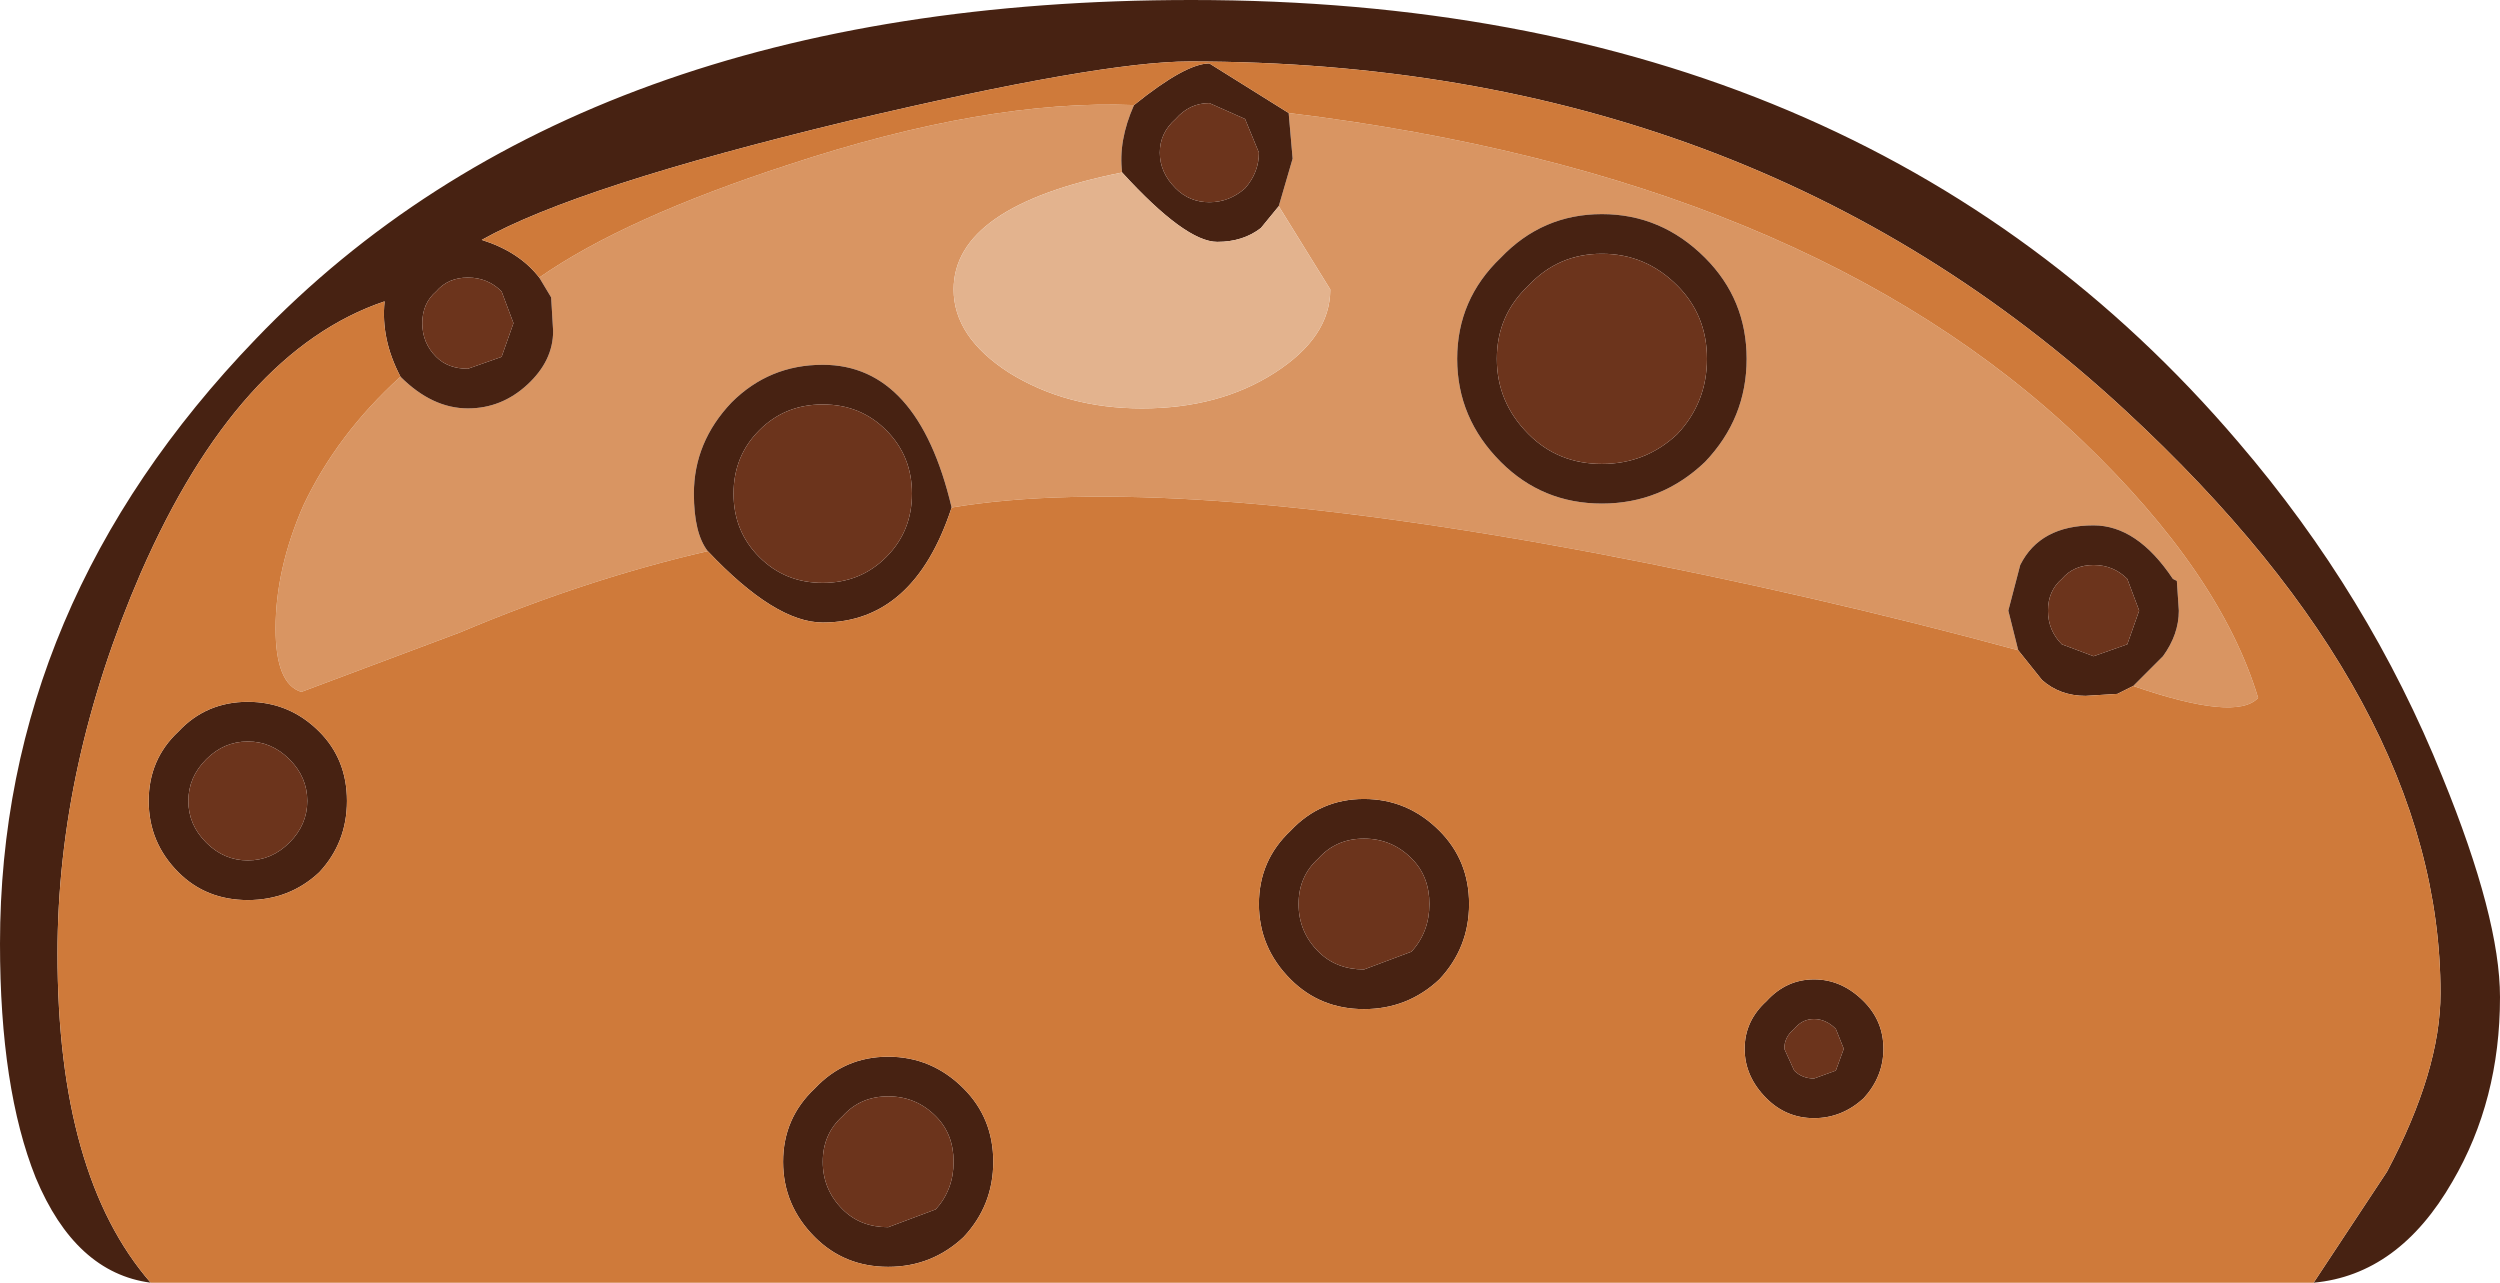 <?xml version="1.0" encoding="UTF-8" standalone="no"?>
<svg xmlns:ffdec="https://www.free-decompiler.com/flash" xmlns:xlink="http://www.w3.org/1999/xlink" ffdec:objectType="shape" height="32.35px" width="63.05px" xmlns="http://www.w3.org/2000/svg">
  <g transform="matrix(1.0, 0.0, 0.0, 1.0, 3.65, 8.45)">
    <path d="M9.95 -1.45 Q12.1 -2.95 16.25 -4.3 21.25 -5.95 24.95 -5.8 24.55 -4.9 24.65 -4.1 20.4 -3.25 20.4 -1.15 20.4 0.05 21.8 0.95 23.25 1.85 25.15 1.85 27.1 1.85 28.5 0.95 29.9 0.05 29.9 -1.15 L28.6 -3.25 28.95 -4.45 28.85 -5.6 Q41.9 -4.0 48.85 2.65 52.35 6.0 53.3 9.15 52.75 9.75 50.15 8.85 L50.9 8.1 Q51.3 7.55 51.3 6.95 L51.25 6.2 51.15 6.15 Q50.25 4.8 49.15 4.8 47.8 4.8 47.3 5.8 L47.0 6.95 47.25 7.95 Q42.1 6.55 36.6 5.5 25.7 3.45 20.35 4.35 19.5 0.75 17.1 0.75 15.75 0.75 14.8 1.7 13.85 2.7 13.85 4.0 13.85 5.0 14.2 5.45 11.15 6.15 7.95 7.5 L3.95 9.0 Q3.3 8.8 3.3 7.4 3.3 5.9 4.0 4.3 4.85 2.5 6.45 1.05 7.25 1.85 8.15 1.85 9.0 1.85 9.65 1.25 10.3 0.65 10.3 -0.1 L10.25 -0.95 9.95 -1.45 M36.75 -3.05 Q35.25 -3.05 34.2 -1.95 33.1 -0.9 33.1 0.6 33.1 2.1 34.2 3.2 35.25 4.25 36.75 4.25 38.25 4.25 39.35 3.2 40.4 2.1 40.4 0.6 40.4 -0.9 39.35 -1.95 38.25 -3.05 36.75 -3.05" fill="#d99562" fill-rule="evenodd" stroke="none"/>
    <path d="M7.0 -0.3 Q7.0 0.2 7.35 0.55 7.65 0.85 8.15 0.85 L9.0 0.55 9.3 -0.3 9.0 -1.1 Q8.65 -1.45 8.15 -1.45 7.65 -1.45 7.35 -1.1 7.0 -0.8 7.0 -0.3 M54.7 23.9 L56.55 21.1 Q57.9 18.55 57.9 16.6 57.9 9.25 49.95 1.9 40.45 -6.9 26.35 -6.9 24.1 -6.9 17.75 -5.4 10.9 -3.75 8.5 -2.4 9.45 -2.1 9.95 -1.45 L10.25 -0.95 10.3 -0.1 Q10.3 0.65 9.65 1.25 9.0 1.85 8.15 1.85 7.25 1.85 6.45 1.05 5.95 0.1 6.05 -0.85 2.35 0.4 -0.1 6.0 -2.2 10.85 -2.2 15.6 -2.2 21.2 0.15 23.9 -1.75 23.65 -2.75 21.25 -3.65 19.0 -3.65 15.35 -3.65 6.8 2.8 0.1 11.0 -8.45 26.4 -8.45 43.3 -8.45 52.8 2.7 56.1 6.55 57.95 11.15 59.4 14.7 59.4 16.7 59.4 19.3 58.2 21.35 56.85 23.7 54.7 23.9 M24.95 -5.8 Q26.25 -6.85 26.85 -6.85 L28.85 -5.6 28.95 -4.45 28.6 -3.25 28.15 -2.7 Q27.7 -2.35 27.05 -2.35 26.25 -2.35 24.65 -4.1 24.55 -4.9 24.95 -5.8 M50.15 8.85 L49.75 9.05 48.95 9.1 Q48.3 9.1 47.85 8.7 L47.25 7.95 47.0 6.95 47.3 5.8 Q47.8 4.8 49.15 4.8 50.25 4.8 51.15 6.15 L51.25 6.2 51.3 6.95 Q51.3 7.55 50.9 8.1 L50.15 8.85 M20.35 4.35 Q19.4 7.25 17.1 7.25 15.9 7.25 14.2 5.45 13.85 5.0 13.85 4.0 13.85 2.7 14.8 1.7 15.75 0.75 17.1 0.75 19.5 0.75 20.35 4.35 M26.85 -5.85 Q26.35 -5.85 26.0 -5.45 25.6 -5.1 25.6 -4.6 25.6 -4.1 26.0 -3.7 26.35 -3.35 26.85 -3.35 27.35 -3.35 27.75 -3.7 28.1 -4.1 28.1 -4.6 L27.75 -5.45 26.85 -5.85 M36.75 -3.05 Q38.25 -3.05 39.35 -1.95 40.4 -0.9 40.4 0.6 40.4 2.1 39.35 3.2 38.25 4.25 36.75 4.25 35.25 4.25 34.2 3.2 33.1 2.1 33.1 0.6 33.1 -0.9 34.2 -1.95 35.25 -3.05 36.75 -3.05 M36.75 -2.05 Q35.65 -2.05 34.9 -1.25 34.1 -0.5 34.1 0.6 34.1 1.7 34.9 2.5 35.65 3.25 36.75 3.25 37.85 3.25 38.65 2.5 39.4 1.7 39.4 0.6 39.4 -0.5 38.65 -1.25 37.85 -2.05 36.75 -2.05 M49.15 5.8 Q48.65 5.8 48.35 6.15 48.0 6.45 48.0 6.95 48.0 7.45 48.35 7.8 L49.15 8.1 50.0 7.8 50.3 6.95 50.0 6.15 Q49.65 5.8 49.15 5.8 M41.35 18.0 L41.6 18.55 Q41.8 18.75 42.1 18.75 L42.65 18.55 42.85 18.0 42.65 17.5 Q42.4 17.25 42.1 17.25 41.8 17.25 41.6 17.5 41.35 17.7 41.35 18.0 M42.1 16.25 Q42.8 16.25 43.35 16.8 43.85 17.3 43.85 18.0 43.85 18.7 43.35 19.25 42.8 19.75 42.1 19.75 41.4 19.75 40.9 19.25 40.35 18.7 40.35 18.0 40.35 17.3 40.9 16.8 41.4 16.25 42.1 16.25 M29.1 14.35 Q29.1 15.05 29.6 15.55 30.05 16.0 30.75 16.0 L31.95 15.55 Q32.4 15.05 32.4 14.35 32.4 13.65 31.95 13.2 31.45 12.7 30.75 12.7 30.05 12.7 29.6 13.2 29.1 13.65 29.1 14.35 M28.1 14.35 Q28.1 13.25 28.9 12.5 29.65 11.7 30.75 11.7 31.85 11.7 32.65 12.5 33.4 13.25 33.4 14.35 33.4 15.45 32.65 16.25 31.85 17.0 30.75 17.0 29.65 17.0 28.9 16.25 28.1 15.45 28.1 14.35 M20.65 22.75 Q19.85 23.5 18.75 23.5 17.65 23.5 16.9 22.75 16.1 21.95 16.1 20.85 16.1 19.75 16.9 19.0 17.65 18.2 18.75 18.2 19.85 18.2 20.65 19.0 21.4 19.75 21.4 20.85 21.4 21.95 20.65 22.75 M15.5 2.4 Q14.85 3.05 14.85 4.0 14.85 4.95 15.5 5.6 16.15 6.25 17.1 6.25 18.05 6.25 18.7 5.6 19.35 4.95 19.35 4.0 19.35 3.05 18.7 2.4 18.05 1.75 17.1 1.75 16.15 1.75 15.5 2.4 M0.85 10.0 Q1.55 9.25 2.6 9.25 3.65 9.25 4.4 10.0 5.1 10.7 5.1 11.75 5.1 12.8 4.4 13.55 3.65 14.25 2.6 14.25 1.55 14.25 0.85 13.55 0.1 12.8 0.1 11.75 0.1 10.7 0.85 10.0 M1.1 11.75 Q1.1 12.35 1.55 12.8 2.0 13.25 2.6 13.25 3.2 13.25 3.65 12.8 4.1 12.35 4.1 11.75 4.1 11.15 3.65 10.7 3.2 10.25 2.6 10.25 2.0 10.25 1.55 10.7 1.1 11.15 1.1 11.75 M18.75 19.2 Q18.05 19.2 17.6 19.7 17.1 20.15 17.1 20.85 17.1 21.55 17.6 22.05 18.05 22.5 18.75 22.5 L19.95 22.05 Q20.4 21.55 20.4 20.85 20.4 20.15 19.95 19.7 19.45 19.2 18.75 19.2" fill="#472212" fill-rule="evenodd" stroke="none"/>
    <path d="M7.0 -0.3 Q7.0 -0.8 7.35 -1.1 7.65 -1.45 8.15 -1.45 8.65 -1.45 9.0 -1.1 L9.3 -0.3 9.0 0.55 8.15 0.85 Q7.65 0.85 7.35 0.55 7.0 0.2 7.0 -0.3 M26.85 -5.85 L27.75 -5.45 28.1 -4.6 Q28.1 -4.1 27.75 -3.7 27.35 -3.35 26.85 -3.35 26.35 -3.35 26.0 -3.7 25.6 -4.1 25.6 -4.6 25.6 -5.1 26.0 -5.45 26.35 -5.85 26.85 -5.85 M36.75 -2.05 Q37.85 -2.05 38.65 -1.25 39.4 -0.5 39.4 0.6 39.4 1.7 38.65 2.5 37.85 3.25 36.75 3.25 35.65 3.25 34.9 2.5 34.1 1.7 34.1 0.6 34.1 -0.5 34.9 -1.25 35.65 -2.05 36.75 -2.05 M41.35 18.0 Q41.35 17.7 41.6 17.5 41.8 17.25 42.1 17.25 42.4 17.25 42.65 17.5 L42.85 18.0 42.65 18.55 42.1 18.75 Q41.8 18.75 41.6 18.55 L41.35 18.0 M49.15 5.8 Q49.65 5.8 50.0 6.15 L50.3 6.95 50.0 7.8 49.15 8.1 48.35 7.8 Q48.0 7.45 48.0 6.95 48.0 6.45 48.35 6.15 48.65 5.8 49.15 5.8 M29.1 14.35 Q29.1 13.65 29.6 13.2 30.05 12.7 30.75 12.7 31.45 12.7 31.95 13.2 32.4 13.65 32.4 14.35 32.4 15.05 31.95 15.55 L30.75 16.0 Q30.05 16.0 29.6 15.55 29.1 15.05 29.1 14.35 M15.5 2.4 Q16.15 1.75 17.1 1.75 18.05 1.75 18.7 2.4 19.35 3.05 19.35 4.0 19.35 4.95 18.7 5.6 18.05 6.25 17.1 6.25 16.15 6.25 15.5 5.6 14.85 4.95 14.85 4.0 14.85 3.05 15.5 2.4 M18.75 19.2 Q19.45 19.2 19.95 19.7 20.4 20.15 20.4 20.85 20.4 21.55 19.95 22.05 L18.75 22.5 Q18.05 22.5 17.6 22.05 17.1 21.55 17.1 20.85 17.1 20.15 17.6 19.7 18.05 19.2 18.75 19.2 M1.1 11.75 Q1.1 11.15 1.55 10.7 2.0 10.25 2.6 10.25 3.2 10.25 3.65 10.7 4.1 11.15 4.1 11.75 4.1 12.35 3.65 12.8 3.2 13.25 2.6 13.25 2.0 13.25 1.55 12.8 1.1 12.35 1.1 11.75" fill="#6c341c" fill-rule="evenodd" stroke="none"/>
    <path d="M9.95 -1.45 Q9.45 -2.1 8.5 -2.4 10.9 -3.75 17.75 -5.4 24.1 -6.9 26.35 -6.9 40.45 -6.9 49.95 1.9 57.9 9.25 57.9 16.6 57.9 18.55 56.55 21.1 L54.7 23.9 0.15 23.9 Q-2.2 21.2 -2.2 15.6 -2.2 10.85 -0.1 6.0 2.35 0.4 6.05 -0.85 5.95 0.1 6.45 1.05 4.85 2.5 4.0 4.3 3.3 5.9 3.3 7.4 3.3 8.8 3.95 9.0 L7.95 7.5 Q11.15 6.15 14.2 5.45 15.9 7.25 17.1 7.25 19.4 7.25 20.35 4.35 25.7 3.45 36.6 5.5 42.1 6.55 47.25 7.95 L47.85 8.7 Q48.3 9.1 48.95 9.1 L49.75 9.05 50.15 8.85 Q52.75 9.75 53.3 9.15 52.35 6.0 48.85 2.65 41.9 -4.0 28.85 -5.6 L26.85 -6.85 Q26.25 -6.85 24.95 -5.8 21.25 -5.95 16.25 -4.3 12.1 -2.95 9.95 -1.45 M42.1 16.25 Q41.4 16.25 40.9 16.8 40.35 17.3 40.35 18.0 40.35 18.7 40.9 19.25 41.4 19.75 42.1 19.75 42.8 19.75 43.35 19.25 43.85 18.7 43.85 18.0 43.85 17.3 43.35 16.8 42.8 16.25 42.1 16.25 M20.65 22.75 Q21.4 21.95 21.4 20.85 21.4 19.75 20.65 19.0 19.85 18.2 18.75 18.2 17.65 18.2 16.9 19.0 16.1 19.75 16.1 20.85 16.1 21.95 16.9 22.75 17.65 23.5 18.75 23.5 19.85 23.5 20.65 22.75 M28.1 14.35 Q28.1 15.45 28.9 16.25 29.65 17.0 30.75 17.0 31.85 17.0 32.65 16.25 33.4 15.45 33.4 14.35 33.4 13.25 32.65 12.5 31.85 11.7 30.75 11.7 29.65 11.7 28.9 12.5 28.1 13.25 28.1 14.35 M0.85 10.0 Q0.1 10.7 0.1 11.75 0.1 12.8 0.85 13.55 1.55 14.25 2.6 14.25 3.65 14.25 4.4 13.55 5.1 12.8 5.1 11.75 5.1 10.7 4.4 10.0 3.65 9.25 2.6 9.25 1.55 9.25 0.85 10.0" fill="#cf7a3a" fill-rule="evenodd" stroke="none"/>
    <path d="M28.6 -3.25 L29.9 -1.15 Q29.9 0.05 28.5 0.95 27.1 1.85 25.15 1.85 23.25 1.85 21.8 0.95 20.4 0.05 20.4 -1.15 20.4 -3.25 24.65 -4.1 26.25 -2.35 27.05 -2.35 27.7 -2.35 28.15 -2.7 L28.6 -3.25" fill="#e3b38e" fill-rule="evenodd" stroke="none"/>
  </g>
</svg>
